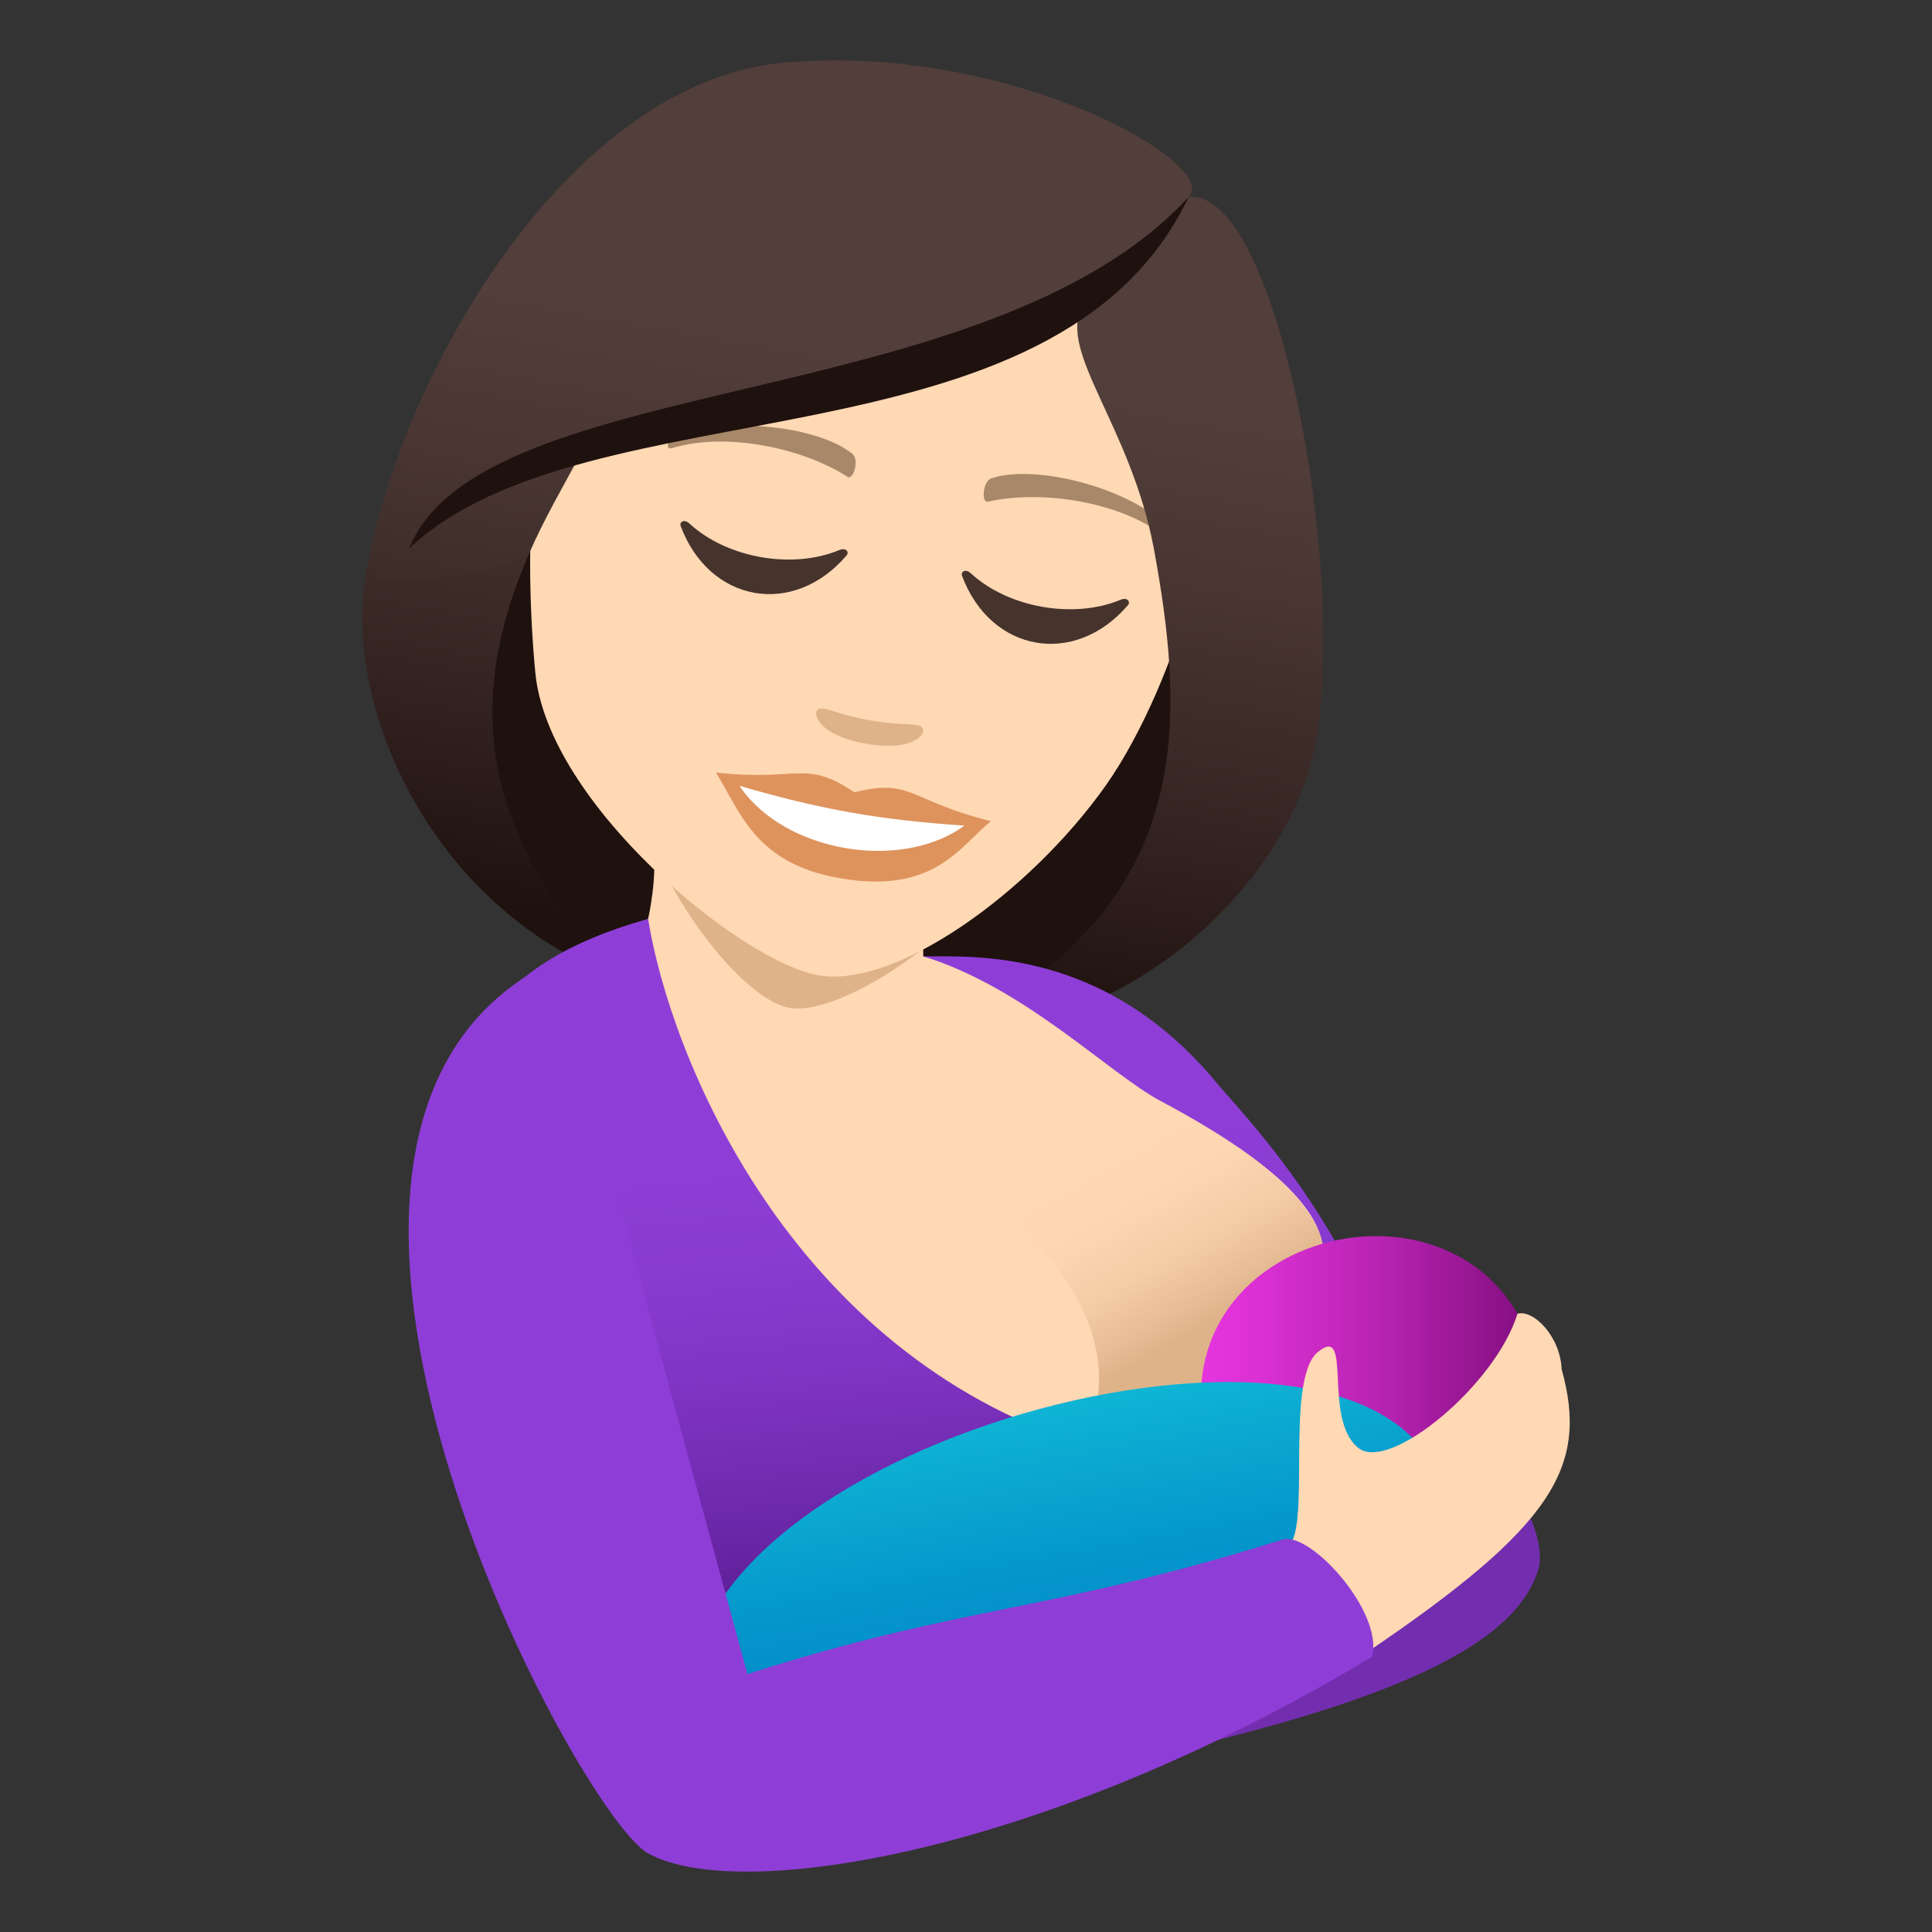 <?xml version="1.0" encoding="utf-8"?>
<!-- Generator: Adobe Illustrator 15.0.0, SVG Export Plug-In . SVG Version: 6.00 Build 0)  -->
<!DOCTYPE svg PUBLIC "-//W3C//DTD SVG 1.1//EN" "http://www.w3.org/Graphics/SVG/1.1/DTD/svg11.dtd">
<svg version="1.1" id="Layer_1" xmlns:x="http://ns.adobe.com/Extensibility/1.0/" xmlns:i="http://ns.adobe.com/AdobeIllustrator/10.0/" xmlns:graph="http://ns.adobe.com/Graphs/1.0/"
	 xmlns="http://www.w3.org/2000/svg" xmlns:xlink="http://www.w3.org/1999/xlink" xmlns:a="http://ns.adobe.com/AdobeSVGViewerExtensions/3.0/"
	 x="0px" y="0px" width="64px" height="64px" viewBox="0 0 64 64" enable-background="new 0 0 64 64" xml:space="preserve">
<rect x="0" y="0" width="64" height="64" fill="#333333" stroke="none"/>
<path fill="#1E110E" d="M31.067,34.272C42.3,31.921,43.007,21.741,43.007,21.741l-29.373-5.193c0,0-2.809,9.809,6.941,15.869
	c0,0,2.008,0.898,5.154,1.455C28.878,34.429,31.067,34.272,31.067,34.272z"/>
<linearGradient id="SVGID_1_" gradientUnits="userSpaceOnUse" x1="87.371" y1="-38.094" x2="87.371" y2="-70.041" gradientTransform="matrix(0.985 0.174 -0.174 0.985 -56.437 58.068)">
	<stop  offset="0.05" style="stop-color:#1E110E"/>
	<stop  offset="0.233" style="stop-color:#31211E"/>
	<stop  offset="0.522" style="stop-color:#493632"/>
	<stop  offset="0.7" style="stop-color:#523E3A"/>
	<a:midPointStop  offset="0.05" style="stop-color:#1E110E"/>
	<a:midPointStop  offset="0.4" style="stop-color:#1E110E"/>
	<a:midPointStop  offset="0.7" style="stop-color:#523E3A"/>
</linearGradient>
<path fill="url(#SVGID_1_)" d="M38.739,22.089c0.275,4.719-1.078,9.102-7.672,12.184c6.48,0.061,11.725-5.156,12.529-9.729
	L38.739,22.089z"/>
<linearGradient id="SVGID_2_" gradientUnits="userSpaceOnUse" x1="1715.037" y1="-38.933" x2="1715.037" y2="-70.894" gradientTransform="matrix(-0.985 -0.174 -0.174 0.985 1697.449 368.089)">
	<stop  offset="0.05" style="stop-color:#1E110E"/>
	<stop  offset="0.233" style="stop-color:#31211E"/>
	<stop  offset="0.522" style="stop-color:#493632"/>
	<stop  offset="0.7" style="stop-color:#523E3A"/>
	<a:midPointStop  offset="0.05" style="stop-color:#1E110E"/>
	<a:midPointStop  offset="0.4" style="stop-color:#1E110E"/>
	<a:midPointStop  offset="0.7" style="stop-color:#523E3A"/>
</linearGradient>
<path fill="url(#SVGID_2_)" d="M17.526,18.339c-1.869,4.34-2.094,8.924,3.053,14.08c-6.111-2.166-9.26-8.867-8.455-13.439
	L17.526,18.339z"/>
<path fill="#732EB0" d="M30.304,59.657c15.193-2.551,19.805-4.963,20.652-7.652C51.614,49.927,46.329,39.478,30.304,59.657z"/>
<path fill="#FFD8B4" d="M21.618,28.009c0.188,0.938-0.148,2.432-0.148,2.432c-2.787,1.008,6.148,18.09,19.238,20.174
	c10.746-6.238-2.318-16.129-3.311-16.988c-1.65-1.426-3.648-1.291-6.814-1.945v-1.24L21.618,28.009z"/>
<linearGradient id="SVGID_3_" gradientUnits="userSpaceOnUse" x1="41.157" y1="44.016" x2="37.923" y2="38.356" gradientTransform="matrix(1 0 0 1 -1.438 0)">
	<stop  offset="0" style="stop-color:#DEB38A"/>
	<stop  offset="0.12" style="stop-color:#E6BC95"/>
	<stop  offset="0.384" style="stop-color:#F4CCA6"/>
	<stop  offset="0.667" style="stop-color:#FCD5B1"/>
	<stop  offset="1" style="stop-color:#FFD8B4"/>
	<a:midPointStop  offset="0" style="stop-color:#DEB38A"/>
	<a:midPointStop  offset="0.261" style="stop-color:#DEB38A"/>
	<a:midPointStop  offset="1" style="stop-color:#FFD8B4"/>
</linearGradient>
<path fill="url(#SVGID_3_)" d="M30.89,38.769c4.17,2.143,5.771,5.07,5.486,7.455c3.408,0.471,6.354-0.029,7.463-5.031
	c-0.691-2.223-3.73-3.773-5.787-4.953C34.624,34.688,30.31,34.665,30.89,38.769z"/>
<linearGradient id="SVGID_4_" gradientUnits="userSpaceOnUse" x1="32.979" y1="52.584" x2="31.604" y2="38.001" gradientTransform="matrix(1 0 0 1 -1.438 0)">
	<stop  offset="0" style="stop-color:#5D1E96"/>
	<stop  offset="0.193" style="stop-color:#6C28AA"/>
	<stop  offset="0.494" style="stop-color:#7F34C2"/>
	<stop  offset="0.771" style="stop-color:#8A3BD1"/>
	<stop  offset="1" style="stop-color:#8E3ED6"/>
	<a:midPointStop  offset="0" style="stop-color:#5D1E96"/>
	<a:midPointStop  offset="0.333" style="stop-color:#5D1E96"/>
	<a:midPointStop  offset="1" style="stop-color:#8E3ED6"/>
</linearGradient>
<path fill="url(#SVGID_4_)" d="M21.47,30.44c-11.742,3.271-5.16,13.684,2.197,27.873c11.016-1.236,19.895-3.492,21.773-7.727
	c2.857-6.43-4.242-13.629-5.08-14.648c-3.756-4.582-8.131-4.242-9.777-4.258c3.352,1.024,6.168,3.889,7.855,4.787
	c9.684,5.158,4.861,7.662-2.527,11.402C26.124,44.765,22.188,34.95,21.47,30.44z"/>
<linearGradient id="SVGID_5_" gradientUnits="userSpaceOnUse" x1="41.222" y1="45.65" x2="52.57" y2="45.65" gradientTransform="matrix(1 0 0 1 -1.438 0)">
	<stop  offset="0" style="stop-color:#E635DE"/>
	<stop  offset="0.178" style="stop-color:#DA30D3"/>
	<stop  offset="0.499" style="stop-color:#BA24B4"/>
	<stop  offset="0.925" style="stop-color:#871083"/>
	<stop  offset="1" style="stop-color:#7D0C7A"/>
	<a:midPointStop  offset="0" style="stop-color:#E635DE"/>
	<a:midPointStop  offset="0.576" style="stop-color:#E635DE"/>
	<a:midPointStop  offset="1" style="stop-color:#7D0C7A"/>
</linearGradient>
<path fill="url(#SVGID_5_)" d="M51.13,47.284c0.156-9.055-11.678-7.588-11.34-0.738C43.899,54.657,51.13,47.284,51.13,47.284z"/>
<linearGradient id="SVGID_6_" gradientUnits="userSpaceOnUse" x1="37.24" y1="54.685" x2="35.771" y2="46.62" gradientTransform="matrix(1 0 0 1 -1.438 0)">
	<stop  offset="0" style="stop-color:#018BC9"/>
	<stop  offset="0.376" style="stop-color:#0597CC"/>
	<stop  offset="1" style="stop-color:#0FB4D4"/>
	<a:midPointStop  offset="0" style="stop-color:#018BC9"/>
	<a:midPointStop  offset="0.576" style="stop-color:#018BC9"/>
	<a:midPointStop  offset="1" style="stop-color:#0FB4D4"/>
</linearGradient>
<path fill="url(#SVGID_6_)" d="M47.888,50.542c0.162-9.057-23.129-3.877-24.939,4.6C27.058,63.251,47.888,50.542,47.888,50.542z"/>
<path fill="#FFD8B4" d="M51.731,45.354c-0.047-1.094-0.939-1.984-1.463-1.836c-0.719,2.357-4.246,5.273-5.273,4.445
	c-1.197-0.959-0.168-4.129-1.334-3.18c-1.156,0.938-0.152,6.188-1.074,6.479c-1.133,1.041,2.072,3.559,2.686,3.479
	C51.483,50.54,52.626,48.587,51.731,45.354z"/>
<path fill="#8E3ED6" d="M42.481,51.001c-7.697,2.416-10.441,2.133-17.721,4.453c-5.396-19.738-6.291-23.799-7.402-23.068
	c-9.676,6.363,1.801,27.73,4.109,29.008c2.986,1.656,13.094,0.055,23.988-6.518C45.831,53.397,43.403,50.712,42.481,51.001z"/>
<path fill="#DEB38A" d="M20.579,23.86c0.098,4.273,3.719,9.199,5.572,9.527c1.852,0.326,6.936-3.059,8.486-7.041
	C35.384,24.433,20.53,21.808,20.579,23.86z"/>
<path fill="#FFD8B4" d="M31.001,3.896C23.39,2.55,18.63,8.116,17.683,16.19c-0.188,1.621-0.148,4.018,0.051,6.1
	c0.416,4.33,6.803,9.563,9.367,10.016c2.564,0.456,7.006-2.727,9.52-6.273c1.248-1.758,2.328-4.428,2.705-6.016
	C41.187,12.104,38.616,5.241,31.001,3.896z"/>
<path fill="#A88868" d="M38.548,17.312c-1.48-1.281-4.426-1.926-5.717-1.461c-0.273,0.092-0.332,0.818-0.102,0.766
	c1.797-0.402,4.354,0.014,5.783,1.1C38.704,17.86,38.774,17.499,38.548,17.312z"/>
<path fill="#A88868" d="M22.37,14.452c1.828-0.697,4.814-0.293,5.871,0.586c0.227,0.182,0.033,0.883-0.166,0.756
	c-1.553-0.994-4.096-1.48-5.811-0.949C22.034,14.913,22.095,14.55,22.37,14.452z"/>
<path fill="#DEB38A" d="M30.544,24.093c-0.16-0.158-0.621-0.037-1.727-0.232c-1.104-0.195-1.494-0.467-1.697-0.371
	c-0.246,0.115-0.021,0.867,1.563,1.146C30.265,24.915,30.733,24.286,30.544,24.093z"/>
<path fill="#45332C" d="M27.796,18.224c-1.551,0.645-3.715,0.262-4.953-0.877c-0.188-0.174-0.342-0.049-0.295,0.078
	c0.949,2.541,3.738,3.035,5.498,0.971C28.136,18.294,28.032,18.124,27.796,18.224z"/>
<path fill="#45332C" d="M37.116,19.87c-1.551,0.645-3.715,0.262-4.953-0.875c-0.189-0.174-0.34-0.049-0.295,0.078
	c0.949,2.541,3.738,3.033,5.498,0.971C37.454,19.942,37.353,19.771,37.116,19.87z"/>
<path fill="#DE935D" d="M28.3,26.245c-1.645-1.102-1.793-0.35-4.58-0.652c0.828,1.359,1.322,3.008,4.08,3.494
	c3.164,0.561,4-1.064,5.027-1.885C30.103,26.53,30.224,25.772,28.3,26.245z"/>
<path fill="#FFFFFF" d="M24.497,26.032c1.467,2.195,5.35,2.854,7.449,1.318C29.126,27.159,27.212,26.821,24.497,26.032z"/>
<linearGradient id="SVGID_7_" gradientUnits="userSpaceOnUse" x1="76.716" y1="-38.108" x2="76.716" y2="-70.054" gradientTransform="matrix(0.985 0.174 -0.174 0.985 -56.437 58.068)">
	<stop  offset="0.05" style="stop-color:#1E110E"/>
	<stop  offset="0.233" style="stop-color:#31211E"/>
	<stop  offset="0.522" style="stop-color:#493632"/>
	<stop  offset="0.7" style="stop-color:#523E3A"/>
	<a:midPointStop  offset="0.05" style="stop-color:#1E110E"/>
	<a:midPointStop  offset="0.4" style="stop-color:#1E110E"/>
	<a:midPointStop  offset="0.7" style="stop-color:#523E3A"/>
</linearGradient>
<path fill="url(#SVGID_7_)" d="M39.374,6.526c1.088-1.092-5.814-5.02-13.076-4.475c-7.225,0.367-12.975,10.105-14.174,16.928
	c0.535,0.604,4.555,0.043,5.402-0.641c0.498-1.145,1.166-2.293,1.814-3.49c5.746-2.105,11.773-1.775,16.506-4.674
	c-0.803,1.484,1.625,3.965,2.379,8.012c0.242,1.313,0.438,2.619,0.514,3.902c0.969,1.271,3.191,2.186,4.857,2.455
	C44.612,18.774,42.298,6.212,39.374,6.526z"/>
<path fill="#1E110E" d="M13.556,18.163c5.932-5.564,21.414-2.379,25.818-11.637C32.712,13.772,15.954,12.231,13.556,18.163z"/>
</svg>
